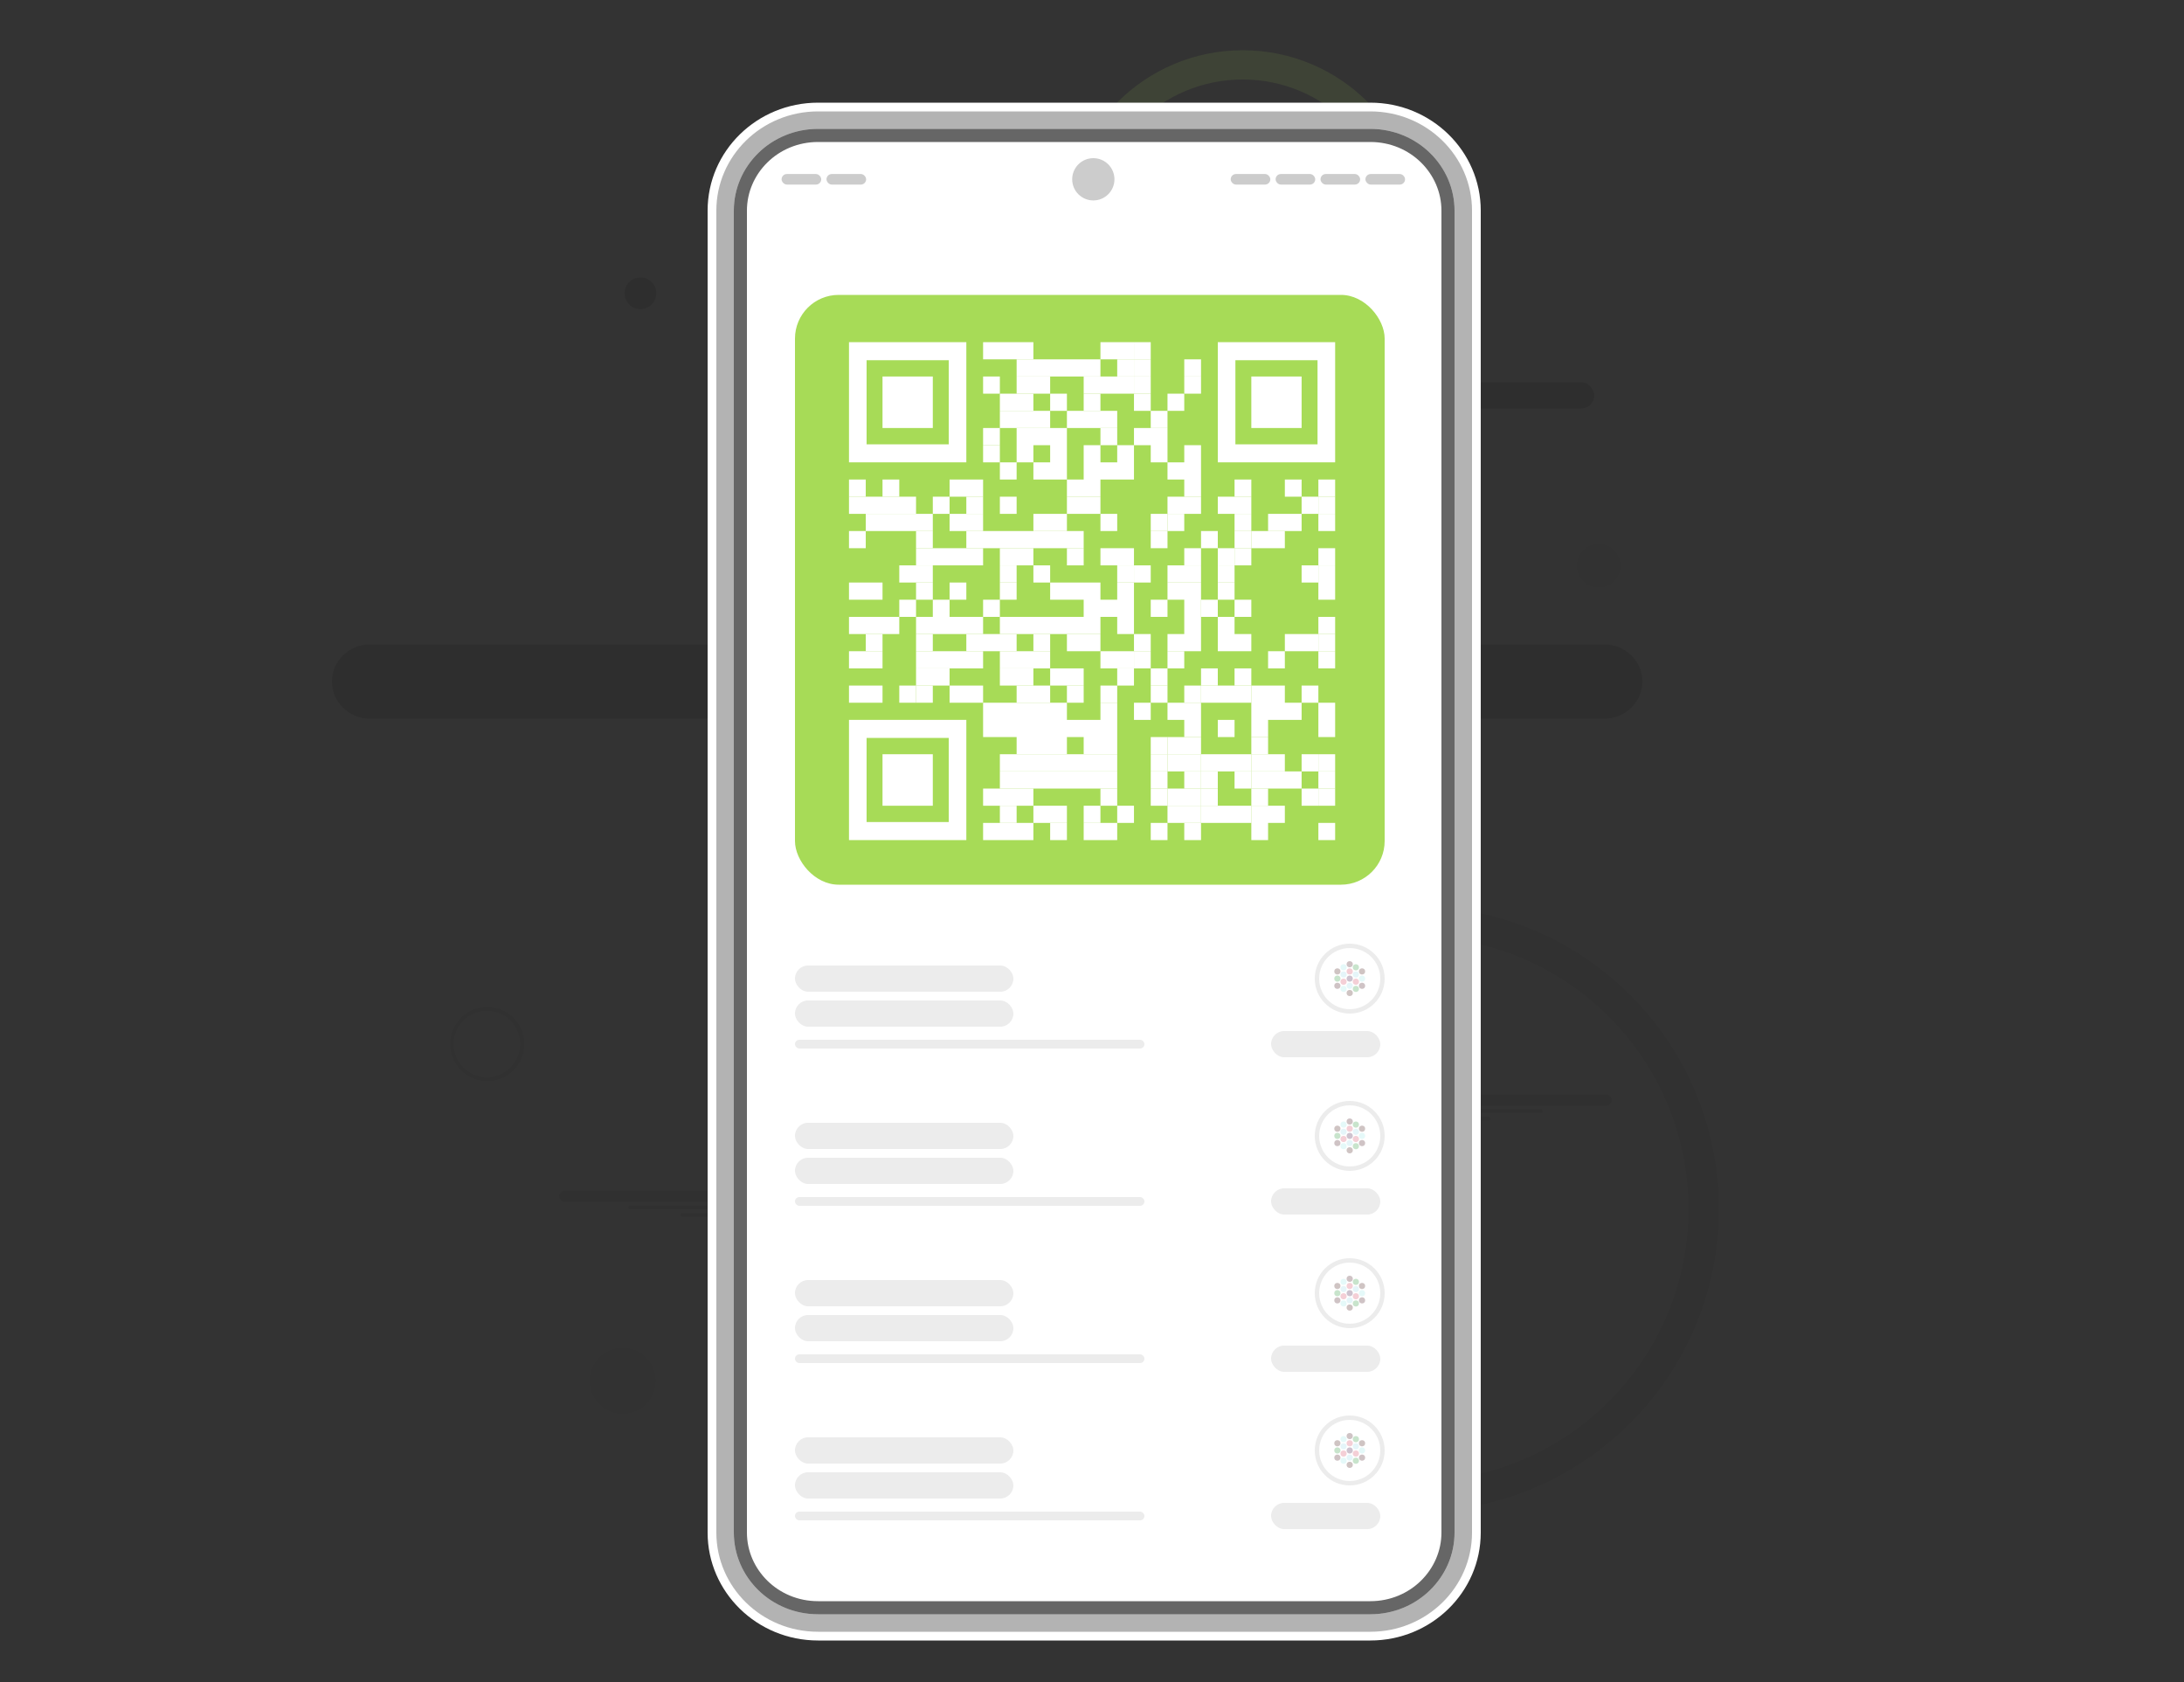 <svg width="500" height="385" viewBox="0 0 500 385" fill="none" xmlns="http://www.w3.org/2000/svg"><rect x="0" y="0" width="500" height="385" fill="#333333" stroke="none"/><path fill-rule="evenodd" clip-rule="evenodd" d="M324.251 339.077c34.421 0 62.326-27.905 62.326-62.326 0-34.422-27.905-62.326-62.326-62.326-34.422 0-62.326 27.904-62.326 62.326 0 34.421 27.904 62.326 62.326 62.326Zm0 6.925c38.246 0 69.251-31.005 69.251-69.251 0-38.246-31.005-69.251-69.251-69.251-38.246 0-69.251 31.005-69.251 69.251 0 38.246 31.005 69.251 69.251 69.251Z" fill="#000" fill-opacity=".05"/><circle cx="142.56" cy="316.06" r="7.56" fill="#000" fill-opacity=".02"/><circle cx="146.629" cy="67.129" r="3.629" fill="#000" fill-opacity=".1"/><path fill-rule="evenodd" clip-rule="evenodd" d="M111.467 246.588a7.621 7.621 0 1 0 0-15.242 7.621 7.621 0 0 0 0 15.242Zm0 .847a8.468 8.468 0 1 0 0-16.935 8.468 8.468 0 0 0 0 16.935Z" fill="#000" fill-opacity=".05"/><path opacity=".1" fill-rule="evenodd" clip-rule="evenodd" d="M284.5 85.804c18.669 0 33.804-15.135 33.804-33.804 0-18.67-15.135-33.804-33.804-33.804-18.669 0-33.804 15.135-33.804 33.804 0 18.67 15.135 33.804 33.804 33.804Zm0 6.696c22.368 0 40.5-18.132 40.5-40.5 0-22.367-18.132-40.5-40.5-40.5S244 29.633 244 52c0 22.368 18.132 40.5 40.5 40.5Z" fill="#A7DB57"/><rect opacity=".5" x="262" y="87.5" width="103" height="6" rx="3" fill="#000" fill-opacity=".2"/><path opacity=".5" d="M76 156c0 4.694 3.909 8.5 8.73 8.5h282.54c4.821 0 8.73-3.806 8.73-8.5s-3.909-8.5-8.73-8.5H84.73c-4.821 0-8.73 3.806-8.73 8.5Z" fill="#000" fill-opacity=".2"/><g opacity=".5" fill="#000" fill-opacity=".1"><path d="M325 251.786c0-.71.574-1.286 1.282-1.286h41.436c.708 0 1.282.576 1.282 1.286 0 .71-.574 1.285-1.282 1.285h-41.436a1.283 1.283 0 0 1-1.282-1.285ZM325 254.357c0-.237.191-.428.427-.428h27.34a.428.428 0 0 1 0 .857h-27.34a.428.428 0 0 1-.427-.429ZM325 256.071c0-.236.191-.428.427-.428h15.379a.428.428 0 0 1 0 .857h-15.379a.428.428 0 0 1-.427-.429Z"/></g><g opacity=".5" fill="#000" fill-opacity=".1"><path d="M172 273.786c0-.71-.574-1.286-1.282-1.286h-41.436c-.708 0-1.282.576-1.282 1.286 0 .71.574 1.285 1.282 1.285h41.436c.708 0 1.282-.575 1.282-1.285ZM172 276.357a.427.427 0 0 0-.427-.428h-27.34a.428.428 0 0 0 0 .857h27.34a.428.428 0 0 0 .427-.429ZM172 278.071a.428.428 0 0 0-.427-.428h-15.379a.428.428 0 0 0 0 .857h15.379a.428.428 0 0 0 .427-.429Z"/></g><circle cx="366" cy="129.5" r="5" fill="#000" fill-opacity=".02"/><path d="M162 48.202c0-13.643 11.321-24.702 25.286-24.702h126.428C327.679 23.5 339 34.56 339 48.202v302.596c0 13.643-11.321 24.702-25.286 24.702H187.286c-13.965 0-25.286-11.059-25.286-24.702V48.202Z" fill="#fff"/><path fill-rule="evenodd" clip-rule="evenodd" d="M187.286 25.5h126.428C326.619 25.5 337 35.708 337 48.202v302.596c0 12.494-10.381 22.702-23.286 22.702H187.286c-12.905 0-23.286-10.208-23.286-22.702V48.202c0-12.494 10.381-22.702 23.286-22.702Zm0 4h126.428C324.498 29.5 333 38.004 333 48.202v302.596c0 10.198-8.502 18.702-19.286 18.702H187.286c-10.784 0-19.286-8.504-19.286-18.702V48.202c0-10.198 8.502-18.702 19.286-18.702Z" fill="#000" fill-opacity=".3"/><path fill-rule="evenodd" clip-rule="evenodd" d="M187.286 29.5h126.428C324.498 29.5 333 38.004 333 48.202v302.596c0 10.198-8.502 18.702-19.286 18.702H187.286c-10.784 0-19.286-8.504-19.286-18.702V48.202c0-10.198 8.502-18.702 19.286-18.702Zm0 3h126.428c9.194 0 16.286 7.227 16.286 15.702v302.596c0 8.475-7.092 15.702-16.286 15.702H187.286c-9.194 0-16.286-7.227-16.286-15.702V48.202c0-8.475 7.092-15.702 16.286-15.702Z" fill="#000" fill-opacity=".6"/><rect x="178.935" y="39.83" width="9.072" height="2.419" rx="1.21" fill="#000" fill-opacity=".2"/><rect x="281.752" y="39.83" width="9.072" height="2.419" rx="1.21" fill="#000" fill-opacity=".2"/><rect x="302.316" y="39.83" width="9.072" height="2.419" rx="1.21" fill="#000" fill-opacity=".2"/><rect x="189.216" y="39.83" width="9.072" height="2.419" rx="1.21" fill="#000" fill-opacity=".2"/><rect x="292.034" y="39.83" width="9.072" height="2.419" rx="1.21" fill="#000" fill-opacity=".2"/><rect x="312.598" y="39.83" width="9.072" height="2.419" rx="1.21" fill="#000" fill-opacity=".2"/><circle cx="250.302" cy="41.04" r="4.838" fill="#000" fill-opacity=".2"/><g style="mix-blend-mode:luminosity" opacity=".5"><g opacity=".5" clip-path="url(#a)"><circle transform="matrix(-1 0 0 1 309 220.706)" fill="#3E0F18" r=".706"/><circle transform="matrix(-1 0 0 1 310.412 221.412)" fill="#229133" r=".706"/><circle transform="matrix(-1 0 0 1 307.588 221.412)" fill="#98E7E7" r=".706"/><circle transform="matrix(-1 0 0 1 309 222.353)" fill="#D13D5B" r=".706"/><circle transform="matrix(-1 0 0 1 306.176 222.353)" fill="#3E120F" r=".706"/><circle transform="matrix(-1 0 0 1 311.823 222.353)" fill="#3E120F" r=".706"/><circle transform="matrix(-1 0 0 1 310.412 223.059)" fill="#98D8E7" r=".706"/><circle transform="matrix(-1 0 0 1 307.588 223.059)" fill="#98D8E7" r=".706"/><circle transform="matrix(-1 0 0 1 309 225.647)" fill="#98D8E7" r=".706"/><circle transform="matrix(-1 0 0 1 306.176 225.647)" fill="#3E0F18" r=".706"/><circle transform="matrix(-1 0 0 1 311.823 225.647)" fill="#3E0F18" r=".706"/><circle transform="matrix(-1 0 0 1 310.412 226.353)" fill="#229133" r=".706"/><circle transform="matrix(-1 0 0 1 307.588 226.353)" fill="#98E7E7" r=".706"/><circle transform="matrix(-1 0 0 1 309 227.294)" fill="#3E120F" r=".706"/><circle transform="matrix(-1 0 0 1 309 224)" fill="#3C0F3E" r=".706"/><circle transform="matrix(-1 0 0 1 306.176 224)" fill="#229133" r=".706"/><circle transform="matrix(-1 0 0 1 311.823 224)" fill="#98E7E7" r=".706"/><circle transform="matrix(-1 0 0 1 310.412 224.706)" fill="#D13D5B" r=".706"/><circle r=".706" transform="matrix(-1 0 0 1 307.588 224.706)" fill="#D13D5B"/></g><circle opacity=".5" r="7.5" transform="matrix(-1 0 0 1 309 224)" stroke="#000" stroke-opacity=".3"/><rect opacity=".5" x="182" y="221" width="50" height="6" rx="3" fill="#000" fill-opacity=".3"/><rect opacity=".5" x="291" y="236" width="25" height="6" rx="3" fill="#000" fill-opacity=".3"/><rect opacity=".5" x="182" y="229" width="50" height="6" rx="3" fill="#000" fill-opacity=".3"/><rect opacity=".5" x="182" y="238" width="80" height="2" rx="1" fill="#000" fill-opacity=".3"/></g><g style="mix-blend-mode:luminosity" opacity=".5"><g opacity=".5" clip-path="url(#b)"><circle transform="matrix(-1 0 0 1 309 256.706)" fill="#3E0F18" r=".706"/><circle transform="matrix(-1 0 0 1 310.412 257.412)" fill="#229133" r=".706"/><circle transform="matrix(-1 0 0 1 307.588 257.412)" fill="#98E7E7" r=".706"/><circle transform="matrix(-1 0 0 1 309 258.353)" fill="#D13D5B" r=".706"/><circle transform="matrix(-1 0 0 1 306.176 258.353)" fill="#3E120F" r=".706"/><circle transform="matrix(-1 0 0 1 311.823 258.353)" fill="#3E120F" r=".706"/><circle transform="matrix(-1 0 0 1 310.412 259.059)" fill="#98D8E7" r=".706"/><circle transform="matrix(-1 0 0 1 307.588 259.059)" fill="#98D8E7" r=".706"/><circle transform="matrix(-1 0 0 1 309 261.647)" fill="#98D8E7" r=".706"/><circle transform="matrix(-1 0 0 1 306.176 261.647)" fill="#3E0F18" r=".706"/><circle transform="matrix(-1 0 0 1 311.823 261.647)" fill="#3E0F18" r=".706"/><circle transform="matrix(-1 0 0 1 310.412 262.353)" fill="#229133" r=".706"/><circle transform="matrix(-1 0 0 1 307.588 262.353)" fill="#98E7E7" r=".706"/><circle transform="matrix(-1 0 0 1 309 263.294)" fill="#3E120F" r=".706"/><circle transform="matrix(-1 0 0 1 309 260)" fill="#3C0F3E" r=".706"/><circle transform="matrix(-1 0 0 1 306.176 260)" fill="#229133" r=".706"/><circle transform="matrix(-1 0 0 1 311.823 260)" fill="#98E7E7" r=".706"/><circle transform="matrix(-1 0 0 1 310.412 260.706)" fill="#D13D5B" r=".706"/><circle r=".706" transform="matrix(-1 0 0 1 307.588 260.706)" fill="#D13D5B"/></g><circle opacity=".5" r="7.5" transform="matrix(-1 0 0 1 309 260)" stroke="#000" stroke-opacity=".3"/><rect opacity=".5" x="182" y="257" width="50" height="6" rx="3" fill="#000" fill-opacity=".3"/><rect opacity=".5" x="291" y="272" width="25" height="6" rx="3" fill="#000" fill-opacity=".3"/><rect opacity=".5" x="182" y="265" width="50" height="6" rx="3" fill="#000" fill-opacity=".3"/><rect opacity=".5" x="182" y="274" width="80" height="2" rx="1" fill="#000" fill-opacity=".3"/></g><g style="mix-blend-mode:luminosity" opacity=".5"><g opacity=".5" clip-path="url(#c)"><circle transform="matrix(-1 0 0 1 309 292.706)" fill="#3E0F18" r=".706"/><circle transform="matrix(-1 0 0 1 310.412 293.412)" fill="#229133" r=".706"/><circle transform="matrix(-1 0 0 1 307.588 293.412)" fill="#98E7E7" r=".706"/><circle transform="matrix(-1 0 0 1 309 294.353)" fill="#D13D5B" r=".706"/><circle transform="matrix(-1 0 0 1 306.176 294.353)" fill="#3E120F" r=".706"/><circle transform="matrix(-1 0 0 1 311.823 294.353)" fill="#3E120F" r=".706"/><circle transform="matrix(-1 0 0 1 310.412 295.059)" fill="#98D8E7" r=".706"/><circle transform="matrix(-1 0 0 1 307.588 295.059)" fill="#98D8E7" r=".706"/><circle transform="matrix(-1 0 0 1 309 297.647)" fill="#98D8E7" r=".706"/><circle transform="matrix(-1 0 0 1 306.176 297.647)" fill="#3E0F18" r=".706"/><circle transform="matrix(-1 0 0 1 311.823 297.647)" fill="#3E0F18" r=".706"/><circle transform="matrix(-1 0 0 1 310.412 298.353)" fill="#229133" r=".706"/><circle transform="matrix(-1 0 0 1 307.588 298.353)" fill="#98E7E7" r=".706"/><circle transform="matrix(-1 0 0 1 309 299.294)" fill="#3E120F" r=".706"/><circle transform="matrix(-1 0 0 1 309 296)" fill="#3C0F3E" r=".706"/><circle transform="matrix(-1 0 0 1 306.176 296)" fill="#229133" r=".706"/><circle transform="matrix(-1 0 0 1 311.823 296)" fill="#98E7E7" r=".706"/><circle transform="matrix(-1 0 0 1 310.412 296.706)" fill="#D13D5B" r=".706"/><circle r=".706" transform="matrix(-1 0 0 1 307.588 296.706)" fill="#D13D5B"/></g><circle opacity=".5" r="7.5" transform="matrix(-1 0 0 1 309 296)" stroke="#000" stroke-opacity=".3"/><rect opacity=".5" x="182" y="293" width="50" height="6" rx="3" fill="#000" fill-opacity=".3"/><rect opacity=".5" x="291" y="308" width="25" height="6" rx="3" fill="#000" fill-opacity=".3"/><rect opacity=".5" x="182" y="301" width="50" height="6" rx="3" fill="#000" fill-opacity=".3"/><rect opacity=".5" x="182" y="310" width="80" height="2" rx="1" fill="#000" fill-opacity=".3"/></g><g style="mix-blend-mode:luminosity" opacity=".5"><g opacity=".5" clip-path="url(#d)"><circle transform="matrix(-1 0 0 1 309 328.706)" fill="#3E0F18" r=".706"/><circle transform="matrix(-1 0 0 1 310.412 329.412)" fill="#229133" r=".706"/><circle transform="matrix(-1 0 0 1 307.588 329.412)" fill="#98E7E7" r=".706"/><circle transform="matrix(-1 0 0 1 309 330.353)" fill="#D13D5B" r=".706"/><circle transform="matrix(-1 0 0 1 306.176 330.353)" fill="#3E120F" r=".706"/><circle transform="matrix(-1 0 0 1 311.823 330.353)" fill="#3E120F" r=".706"/><circle transform="matrix(-1 0 0 1 310.412 331.059)" fill="#98D8E7" r=".706"/><circle transform="matrix(-1 0 0 1 307.588 331.059)" fill="#98D8E7" r=".706"/><circle transform="matrix(-1 0 0 1 309 333.647)" fill="#98D8E7" r=".706"/><circle transform="matrix(-1 0 0 1 306.176 333.647)" fill="#3E0F18" r=".706"/><circle transform="matrix(-1 0 0 1 311.823 333.647)" fill="#3E0F18" r=".706"/><circle transform="matrix(-1 0 0 1 310.412 334.353)" fill="#229133" r=".706"/><circle transform="matrix(-1 0 0 1 307.588 334.353)" fill="#98E7E7" r=".706"/><circle transform="matrix(-1 0 0 1 309 335.294)" fill="#3E120F" r=".706"/><circle transform="matrix(-1 0 0 1 309 332)" fill="#3C0F3E" r=".706"/><circle transform="matrix(-1 0 0 1 306.176 332)" fill="#229133" r=".706"/><circle transform="matrix(-1 0 0 1 311.823 332)" fill="#98E7E7" r=".706"/><circle transform="matrix(-1 0 0 1 310.412 332.706)" fill="#D13D5B" r=".706"/><circle r=".706" transform="matrix(-1 0 0 1 307.588 332.706)" fill="#D13D5B"/></g><circle opacity=".5" r="7.5" transform="matrix(-1 0 0 1 309 332)" stroke="#000" stroke-opacity=".3"/><rect opacity=".5" x="182" y="329" width="50" height="6" rx="3" fill="#000" fill-opacity=".3"/><rect opacity=".5" x="291" y="344" width="25" height="6" rx="3" fill="#000" fill-opacity=".3"/><rect opacity=".5" x="182" y="337" width="50" height="6" rx="3" fill="#000" fill-opacity=".3"/><rect opacity=".5" x="182" y="346" width="80" height="2" rx="1" fill="#000" fill-opacity=".3"/></g><rect x="182" y="67.5" width="135" height="135" rx="10" fill="#A7DB57"/><path d="M228.907 78.32h-3.838v3.93h3.838v-3.93ZM232.745 78.32h-3.838v3.93h3.838v-3.93ZM236.583 78.32h-3.838v3.93h3.838v-3.93ZM255.772 78.32h-3.838v3.93h3.838v-3.93ZM259.61 78.32h-3.838v3.93h3.838v-3.93Z" fill="#fff"/><path d="M263.448 78.32h-3.838v3.93h3.838v-3.93ZM236.583 82.25h-3.838v3.93h3.838v-3.93ZM240.42 82.25h-3.837v3.93h3.837v-3.93ZM244.258 82.25h-3.838v3.93h3.838v-3.93ZM248.096 82.25h-3.838v3.93h3.838v-3.93ZM251.934 82.25h-3.838v3.93h3.838v-3.93ZM259.61 82.25h-3.838v3.93h3.838v-3.93Z" fill="#fff"/><path d="M263.448 82.25h-3.838v3.93h3.838v-3.93ZM274.961 82.25h-3.838v3.93h3.838v-3.93ZM228.907 86.18h-3.838v3.93h3.838v-3.93ZM236.583 86.18h-3.838v3.93h3.838v-3.93ZM240.42 86.18h-3.837v3.93h3.837v-3.93ZM251.934 86.18h-3.838v3.93h3.838v-3.93ZM255.772 86.18h-3.838v3.93h3.838v-3.93ZM259.61 86.18h-3.838v3.93h3.838v-3.93Z" fill="#fff"/><path d="M263.448 86.18h-3.838v3.93h3.838v-3.93ZM274.961 86.18h-3.838v3.93h3.838v-3.93ZM232.745 90.11h-3.838v3.93h3.838v-3.93ZM236.583 90.11h-3.838v3.93h3.838v-3.93ZM244.258 90.11h-3.838v3.93h3.838v-3.93ZM251.934 90.11h-3.838v3.93h3.838v-3.93Z" fill="#fff"/><path d="M263.448 90.11h-3.838v3.93h3.838v-3.93ZM271.123 90.11h-3.838v3.93h3.838v-3.93ZM232.745 94.04h-3.838v3.93h3.838v-3.93ZM236.583 94.04h-3.838v3.93h3.838v-3.93ZM240.42 94.04h-3.837v3.93h3.837v-3.93ZM248.096 94.04h-3.838v3.93h3.838v-3.93ZM251.934 94.04h-3.838v3.93h3.838v-3.93ZM255.772 94.04h-3.838v3.93h3.838v-3.93ZM267.285 94.04h-3.837v3.93h3.837v-3.93ZM228.907 97.97h-3.838v3.931h3.838v-3.93Z" fill="#fff"/><path d="M236.583 97.97h-3.838v3.931h3.838v-3.93ZM240.42 97.97h-3.837v3.931h3.837v-3.93ZM244.258 97.97h-3.838v3.931h3.838v-3.93ZM255.772 97.97h-3.838v3.931h3.838v-3.93ZM263.448 97.97h-3.838v3.931h3.838v-3.93ZM267.285 97.97h-3.837v3.931h3.837v-3.93ZM228.907 101.901h-3.838v3.93h3.838v-3.93ZM236.583 101.901h-3.838v3.93h3.838v-3.93ZM244.258 101.901h-3.838v3.93h3.838v-3.93ZM251.934 101.901h-3.838v3.93h3.838v-3.93ZM259.61 101.901h-3.838v3.93h3.838v-3.93ZM267.285 101.901h-3.837v3.93h3.837v-3.93ZM274.961 101.901h-3.838v3.93h3.838v-3.93ZM232.745 105.831h-3.838v3.929h3.838v-3.929ZM240.42 105.831h-3.837v3.929h3.837v-3.929ZM244.258 105.831h-3.838v3.929h3.838v-3.929ZM251.934 105.831h-3.838v3.929h3.838v-3.929ZM255.772 105.831h-3.838v3.929h3.838v-3.929ZM259.61 105.831h-3.838v3.929h3.838v-3.929ZM271.123 105.831h-3.838v3.929h3.838v-3.929ZM274.961 105.831h-3.838v3.929h3.838v-3.929ZM198.204 109.76h-3.838v3.93h3.838v-3.93ZM205.88 109.76h-3.838v3.93h3.838v-3.93ZM221.231 109.76h-3.838v3.93h3.838v-3.93ZM225.069 109.76h-3.838v3.93h3.838v-3.93ZM248.096 109.76h-3.838v3.93h3.838v-3.93ZM251.934 109.76h-3.838v3.93h3.838v-3.93ZM274.961 109.76h-3.838v3.93h3.838v-3.93ZM286.475 109.76h-3.838v3.93h3.838v-3.93ZM297.988 109.76h-3.838v3.93h3.838v-3.93ZM305.664 109.76h-3.838v3.93h3.838v-3.93Z" fill="#fff"/><path d="M198.204 113.69h-3.838v3.93h3.838v-3.93ZM202.042 113.69h-3.838v3.93h3.838v-3.93ZM205.88 113.69h-3.838v3.93h3.838v-3.93ZM209.718 113.69h-3.838v3.93h3.838v-3.93ZM217.393 113.69h-3.838v3.93h3.838v-3.93ZM225.069 113.69h-3.838v3.93h3.838v-3.93ZM232.745 113.69h-3.838v3.93h3.838v-3.93ZM248.096 113.69h-3.838v3.93h3.838v-3.93ZM251.934 113.69h-3.838v3.93h3.838v-3.93ZM271.123 113.69h-3.838v3.93h3.838v-3.93ZM274.961 113.69h-3.838v3.93h3.838v-3.93ZM282.637 113.69h-3.838v3.93h3.838v-3.93ZM286.475 113.69h-3.838v3.93h3.838v-3.93ZM301.826 113.69h-3.838v3.93h3.838v-3.93Z" fill="#fff"/><path d="M305.664 113.69h-3.838v3.93h3.838v-3.93ZM202.042 117.62h-3.838v3.93h3.838v-3.93ZM205.88 117.62h-3.838v3.93h3.838v-3.93ZM209.718 117.62h-3.838v3.93h3.838v-3.93ZM213.555 117.62h-3.837v3.93h3.837v-3.93ZM221.231 117.62h-3.838v3.93h3.838v-3.93ZM225.069 117.62h-3.838v3.93h3.838v-3.93ZM240.42 117.62h-3.837v3.93h3.837v-3.93ZM244.258 117.62h-3.838v3.93h3.838v-3.93ZM255.772 117.62h-3.838v3.93h3.838v-3.93ZM267.285 117.62h-3.837v3.93h3.837v-3.93Z" fill="#fff"/><path d="M271.123 117.62h-3.838v3.93h3.838v-3.93ZM286.475 117.62h-3.838v3.93h3.838v-3.93ZM294.15 117.62h-3.837v3.93h3.837v-3.93ZM297.988 117.62h-3.838v3.93h3.838v-3.93ZM305.664 117.62h-3.838v3.93h3.838v-3.93ZM198.204 121.55h-3.838v3.93h3.838v-3.93ZM213.555 121.55h-3.837v3.93h3.837v-3.93ZM225.069 121.55h-3.838v3.93h3.838v-3.93ZM228.907 121.55h-3.838v3.93h3.838v-3.93ZM232.745 121.55h-3.838v3.93h3.838v-3.93ZM236.583 121.55h-3.838v3.93h3.838v-3.93ZM240.42 121.55h-3.837v3.93h3.837v-3.93ZM244.258 121.55h-3.838v3.93h3.838v-3.93ZM248.096 121.55h-3.838v3.93h3.838v-3.93Z" fill="#fff"/><path d="M267.285 121.55h-3.837v3.93h3.837v-3.93ZM278.799 121.55h-3.838v3.93h3.838v-3.93ZM286.475 121.55h-3.838v3.93h3.838v-3.93Z" fill="#fff"/><path d="M290.313 121.55h-3.838v3.93h3.838v-3.93ZM294.15 121.55h-3.837v3.93h3.837v-3.93ZM213.555 125.48h-3.837v3.93h3.837v-3.93ZM217.393 125.48h-3.838v3.93h3.838v-3.93ZM221.231 125.48h-3.838v3.93h3.838v-3.93ZM225.069 125.48h-3.838v3.93h3.838v-3.93ZM232.745 125.48h-3.838v3.93h3.838v-3.93ZM236.583 125.48h-3.838v3.93h3.838v-3.93ZM248.096 125.48h-3.838v3.93h3.838v-3.93ZM255.772 125.48h-3.838v3.93h3.838v-3.93ZM259.61 125.48h-3.838v3.93h3.838v-3.93ZM274.961 125.48h-3.838v3.93h3.838v-3.93ZM282.637 125.48h-3.838v3.93h3.838v-3.93Z" fill="#fff"/><path d="M286.475 125.48h-3.838v3.93h3.838v-3.93ZM305.664 125.48h-3.838v3.93h3.838v-3.93ZM209.718 129.41h-3.838v3.93h3.838v-3.93ZM213.555 129.41h-3.837v3.93h3.837v-3.93ZM232.745 129.41h-3.838v3.93h3.838v-3.93ZM240.42 129.41h-3.837v3.93h3.837v-3.93ZM259.61 129.41h-3.838v3.93h3.838v-3.93Z" fill="#fff"/><path d="M263.448 129.41h-3.838v3.93h3.838v-3.93ZM271.123 129.41h-3.838v3.93h3.838v-3.93ZM274.961 129.41h-3.838v3.93h3.838v-3.93ZM282.637 129.41h-3.838v3.93h3.838v-3.93ZM301.826 129.41h-3.838v3.93h3.838v-3.93Z" fill="#fff"/><path d="M305.664 129.41h-3.838v3.93h3.838v-3.93ZM198.204 133.34h-3.838v3.93h3.838v-3.93ZM202.042 133.34h-3.838v3.93h3.838v-3.93ZM213.555 133.34h-3.837v3.93h3.837v-3.93ZM221.231 133.34h-3.838v3.93h3.838v-3.93ZM232.745 133.34h-3.838v3.93h3.838v-3.93ZM244.258 133.34h-3.838v3.93h3.838v-3.93ZM248.096 133.34h-3.838v3.93h3.838v-3.93ZM251.934 133.34h-3.838v3.93h3.838v-3.93ZM259.61 133.34h-3.838v3.93h3.838v-3.93ZM271.123 133.34h-3.838v3.93h3.838v-3.93ZM274.961 133.34h-3.838v3.93h3.838v-3.93ZM282.637 133.34h-3.838v3.93h3.838v-3.93ZM305.664 133.34h-3.838v3.93h3.838v-3.93ZM209.718 137.27h-3.838v3.93h3.838v-3.93ZM217.393 137.27h-3.838v3.93h3.838v-3.93ZM228.907 137.27h-3.838v3.93h3.838v-3.93ZM251.934 137.27h-3.838v3.93h3.838v-3.93ZM255.772 137.27h-3.838v3.93h3.838v-3.93ZM259.61 137.27h-3.838v3.93h3.838v-3.93ZM267.285 137.27h-3.837v3.93h3.837v-3.93ZM274.961 137.27h-3.838v3.93h3.838v-3.93Z" fill="#fff"/><path d="M278.799 137.27h-3.838v3.93h3.838v-3.93ZM286.475 137.27h-3.838v3.93h3.838v-3.93ZM198.204 141.2h-3.838v3.93h3.838v-3.93ZM202.042 141.2h-3.838v3.93h3.838v-3.93ZM205.88 141.2h-3.838v3.93h3.838v-3.93ZM213.555 141.2h-3.837v3.93h3.837v-3.93ZM217.393 141.2h-3.838v3.93h3.838v-3.93ZM221.231 141.2h-3.838v3.93h3.838v-3.93ZM225.069 141.2h-3.838v3.93h3.838v-3.93ZM232.745 141.2h-3.838v3.93h3.838v-3.93ZM236.583 141.2h-3.838v3.93h3.838v-3.93ZM240.42 141.2h-3.837v3.93h3.837v-3.93ZM244.258 141.2h-3.838v3.93h3.838v-3.93ZM248.096 141.2h-3.838v3.93h3.838v-3.93ZM251.934 141.2h-3.838v3.93h3.838v-3.93ZM259.61 141.2h-3.838v3.93h3.838v-3.93Z" fill="#fff"/><path d="M274.961 141.2h-3.838v3.93h3.838v-3.93ZM282.637 141.2h-3.838v3.93h3.838v-3.93ZM305.664 141.2h-3.838v3.93h3.838v-3.93ZM202.042 145.13h-3.838v3.93h3.838v-3.93ZM213.555 145.13h-3.837v3.93h3.837v-3.93ZM225.069 145.13h-3.838v3.93h3.838v-3.93ZM228.907 145.13h-3.838v3.93h3.838v-3.93ZM232.745 145.13h-3.838v3.93h3.838v-3.93ZM240.42 145.13h-3.837v3.93h3.837v-3.93ZM248.096 145.13h-3.838v3.93h3.838v-3.93ZM251.934 145.13h-3.838v3.93h3.838v-3.93ZM263.448 145.13h-3.838v3.93h3.838v-3.93ZM271.123 145.13h-3.838v3.93h3.838v-3.93ZM274.961 145.13h-3.838v3.93h3.838v-3.93ZM282.637 145.13h-3.838v3.93h3.838v-3.93ZM286.475 145.13h-3.838v3.93h3.838v-3.93ZM297.988 145.13h-3.838v3.93h3.838v-3.93ZM301.826 145.13h-3.838v3.93h3.838v-3.93Z" fill="#fff"/><path d="M305.664 145.13h-3.838v3.93h3.838v-3.93ZM198.204 149.06h-3.838v3.93h3.838v-3.93ZM202.042 149.06h-3.838v3.93h3.838v-3.93ZM213.555 149.06h-3.837v3.93h3.837v-3.93ZM217.393 149.06h-3.838v3.93h3.838v-3.93ZM221.231 149.06h-3.838v3.93h3.838v-3.93ZM225.069 149.06h-3.838v3.93h3.838v-3.93ZM232.745 149.06h-3.838v3.93h3.838v-3.93ZM236.583 149.06h-3.838v3.93h3.838v-3.93ZM240.42 149.06h-3.837v3.93h3.837v-3.93ZM255.772 149.06h-3.838v3.93h3.838v-3.93ZM259.61 149.06h-3.838v3.93h3.838v-3.93Z" fill="#fff"/><path d="M263.448 149.06h-3.838v3.93h3.838v-3.93ZM271.123 149.06h-3.838v3.93h3.838v-3.93ZM294.15 149.06h-3.837v3.93h3.837v-3.93ZM305.664 149.06h-3.838v3.93h3.838v-3.93ZM213.555 152.99h-3.837v3.93h3.837v-3.93ZM217.393 152.99h-3.838v3.93h3.838v-3.93ZM232.745 152.99h-3.838v3.93h3.838v-3.93ZM236.583 152.99h-3.838v3.93h3.838v-3.93ZM244.258 152.99h-3.838v3.93h3.838v-3.93ZM248.096 152.99h-3.838v3.93h3.838v-3.93ZM259.61 152.99h-3.838v3.93h3.838v-3.93ZM267.285 152.99h-3.837v3.93h3.837v-3.93ZM278.799 152.99h-3.838v3.93h3.838v-3.93ZM286.475 152.99h-3.838v3.93h3.838v-3.93ZM198.204 156.92h-3.838v3.93h3.838v-3.93ZM202.042 156.92h-3.838v3.93h3.838v-3.93ZM209.718 156.92h-3.838v3.93h3.838v-3.93Z" fill="#fff"/><path d="M213.555 156.92h-3.837v3.93h3.837v-3.93ZM221.231 156.92h-3.838v3.93h3.838v-3.93ZM225.069 156.92h-3.838v3.93h3.838v-3.93ZM236.583 156.92h-3.838v3.93h3.838v-3.93ZM240.42 156.92h-3.837v3.93h3.837v-3.93ZM248.096 156.92h-3.838v3.93h3.838v-3.93ZM255.772 156.92h-3.838v3.93h3.838v-3.93ZM267.285 156.92h-3.837v3.93h3.837v-3.93ZM274.961 156.92h-3.838v3.93h3.838v-3.93Z" fill="#fff"/><path d="M278.799 156.92h-3.838v3.93h3.838v-3.93ZM282.637 156.92h-3.838v3.93h3.838v-3.93ZM286.475 156.92h-3.838v3.93h3.838v-3.93Z" fill="#fff"/><path d="M290.313 156.92h-3.838v3.93h3.838v-3.93ZM294.15 156.92h-3.837v3.93h3.837v-3.93ZM301.826 156.92h-3.838v3.93h3.838v-3.93ZM228.907 160.85h-3.838v3.93h3.838v-3.93ZM232.745 160.85h-3.838v3.93h3.838v-3.93ZM236.583 160.85h-3.838v3.93h3.838v-3.93ZM240.42 160.85h-3.837v3.93h3.837v-3.93ZM244.258 160.85h-3.838v3.93h3.838v-3.93ZM255.772 160.85h-3.838v3.93h3.838v-3.93ZM263.448 160.85h-3.838v3.93h3.838v-3.93ZM271.123 160.85h-3.838v3.93h3.838v-3.93ZM274.961 160.85h-3.838v3.93h3.838v-3.93ZM290.313 160.85h-3.838v3.93h3.838v-3.93ZM294.15 160.85h-3.837v3.93h3.837v-3.93ZM297.988 160.85h-3.838v3.93h3.838v-3.93ZM305.664 160.85h-3.838v3.93h3.838v-3.93ZM228.907 164.78h-3.838v3.93h3.838v-3.93ZM232.745 164.78h-3.838v3.93h3.838v-3.93ZM236.583 164.78h-3.838v3.93h3.838v-3.93ZM240.42 164.78h-3.837v3.93h3.837v-3.93ZM244.258 164.78h-3.838v3.93h3.838v-3.93ZM248.096 164.78h-3.838v3.93h3.838v-3.93ZM251.934 164.78h-3.838v3.93h3.838v-3.93ZM255.772 164.78h-3.838v3.93h3.838v-3.93ZM274.961 164.78h-3.838v3.93h3.838v-3.93ZM282.637 164.78h-3.838v3.93h3.838v-3.93ZM290.313 164.78h-3.838v3.93h3.838v-3.93ZM305.664 164.78h-3.838v3.93h3.838v-3.93ZM236.583 168.71h-3.838v3.93h3.838v-3.93ZM240.42 168.71h-3.837v3.93h3.837v-3.93ZM244.258 168.71h-3.838v3.93h3.838v-3.93ZM251.934 168.71h-3.838v3.93h3.838v-3.93ZM255.772 168.71h-3.838v3.93h3.838v-3.93ZM267.285 168.71h-3.837v3.93h3.837v-3.93Z" fill="#fff"/><path d="M271.123 168.71h-3.838v3.93h3.838v-3.93ZM274.961 168.71h-3.838v3.93h3.838v-3.93ZM290.313 168.71h-3.838v3.93h3.838v-3.93ZM232.745 172.64h-3.838v3.93h3.838v-3.93ZM236.583 172.64h-3.838v3.93h3.838v-3.93ZM240.42 172.64h-3.837v3.93h3.837v-3.93ZM244.258 172.64h-3.838v3.93h3.838v-3.93ZM248.096 172.64h-3.838v3.93h3.838v-3.93ZM251.934 172.64h-3.838v3.93h3.838v-3.93ZM255.772 172.64h-3.838v3.93h3.838v-3.93Z" fill="#fff"/><path d="M267.285 172.64h-3.837v3.93h3.837v-3.93Z" fill="#fff"/><path d="M271.123 172.64h-3.838v3.93h3.838v-3.93ZM274.961 172.64h-3.838v3.93h3.838v-3.93Z" fill="#fff"/><path d="M278.799 172.64h-3.838v3.93h3.838v-3.93ZM282.637 172.64h-3.838v3.93h3.838v-3.93ZM286.475 172.64h-3.838v3.93h3.838v-3.93Z" fill="#fff"/><path d="M290.313 172.64h-3.838v3.93h3.838v-3.93ZM294.15 172.64h-3.837v3.93h3.837v-3.93ZM301.826 172.64h-3.838v3.93h3.838v-3.93Z" fill="#fff"/><path d="M305.664 172.64h-3.838v3.93h3.838v-3.93ZM232.745 176.57h-3.838v3.93h3.838v-3.93ZM236.583 176.57h-3.838v3.93h3.838v-3.93ZM240.42 176.57h-3.837v3.93h3.837v-3.93ZM244.258 176.57h-3.838v3.93h3.838v-3.93ZM248.096 176.57h-3.838v3.93h3.838v-3.93ZM251.934 176.57h-3.838v3.93h3.838v-3.93ZM255.772 176.57h-3.838v3.93h3.838v-3.93ZM267.285 176.57h-3.837v3.93h3.837v-3.93ZM274.961 176.57h-3.838v3.93h3.838v-3.93Z" fill="#fff"/><path d="M278.799 176.57h-3.838v3.93h3.838v-3.93ZM286.475 176.57h-3.838v3.93h3.838v-3.93Z" fill="#fff"/><path d="M290.313 176.57h-3.838v3.93h3.838v-3.93ZM294.15 176.57h-3.837v3.93h3.837v-3.93ZM297.988 176.57h-3.838v3.93h3.838v-3.93ZM305.664 176.57h-3.838v3.93h3.838v-3.93ZM228.907 180.5h-3.838v3.93h3.838v-3.93ZM232.745 180.5h-3.838v3.93h3.838v-3.93ZM236.583 180.5h-3.838v3.93h3.838v-3.93ZM255.772 180.5h-3.838v3.93h3.838v-3.93ZM267.285 180.5h-3.837v3.93h3.837v-3.93Z" fill="#fff"/><path d="M271.123 180.5h-3.838v3.93h3.838v-3.93ZM274.961 180.5h-3.838v3.93h3.838v-3.93Z" fill="#fff"/><path d="M278.799 180.5h-3.838v3.93h3.838v-3.93ZM290.313 180.5h-3.838v3.93h3.838v-3.93ZM301.826 180.5h-3.838v3.93h3.838v-3.93Z" fill="#fff"/><path d="M305.664 180.5h-3.838v3.93h3.838v-3.93ZM232.745 184.43h-3.838v3.93h3.838v-3.93ZM240.42 184.43h-3.837v3.93h3.837v-3.93ZM244.258 184.43h-3.838v3.93h3.838v-3.93ZM251.934 184.43h-3.838v3.93h3.838v-3.93ZM259.61 184.43h-3.838v3.93h3.838v-3.93ZM271.123 184.43h-3.838v3.93h3.838v-3.93ZM274.961 184.43h-3.838v3.93h3.838v-3.93Z" fill="#fff"/><path d="M278.799 184.43h-3.838v3.93h3.838v-3.93ZM282.637 184.43h-3.838v3.93h3.838v-3.93ZM286.475 184.43h-3.838v3.93h3.838v-3.93Z" fill="#fff"/><path d="M290.313 184.43h-3.838v3.93h3.838v-3.93ZM294.15 184.43h-3.837v3.93h3.837v-3.93ZM228.907 188.36h-3.838v3.93h3.838v-3.93ZM232.745 188.36h-3.838v3.93h3.838v-3.93ZM236.583 188.36h-3.838v3.93h3.838v-3.93ZM244.258 188.36h-3.838v3.93h3.838v-3.93ZM251.934 188.36h-3.838v3.93h3.838v-3.93ZM255.772 188.36h-3.838v3.93h3.838v-3.93ZM267.285 188.36h-3.837v3.93h3.837v-3.93ZM274.961 188.36h-3.838v3.93h3.838v-3.93ZM290.313 188.36h-3.838v3.93h3.838v-3.93ZM305.664 188.36h-3.838v3.93h3.838v-3.93ZM194.366 78.32v27.511h26.865v-27.51h-26.865Zm22.835 23.384h-18.805V82.447h18.805v19.257ZM278.799 78.32v27.511h26.865v-27.51h-26.865Zm22.835 23.384h-18.805V82.447h18.805v19.257ZM194.366 164.78v27.51h26.865v-27.51h-26.865Zm22.835 23.383h-18.805v-19.257h18.805v19.257Z" fill="#fff"/><path d="M213.555 86.18h-11.513v11.79h11.513V86.18ZM297.988 86.18h-11.513v11.79h11.513V86.18ZM213.555 172.64h-11.513v11.79h11.513v-11.79Z" fill="#fff"/><defs><clipPath id="a"><path fill="#fff" transform="matrix(-1 0 0 1 313 220)" d="M0 0h8v8H0z"/></clipPath><clipPath id="b"><path fill="#fff" transform="matrix(-1 0 0 1 313 256)" d="M0 0h8v8H0z"/></clipPath><clipPath id="c"><path fill="#fff" transform="matrix(-1 0 0 1 313 292)" d="M0 0h8v8H0z"/></clipPath><clipPath id="d"><path fill="#fff" transform="matrix(-1 0 0 1 313 328)" d="M0 0h8v8H0z"/></clipPath></defs></svg>